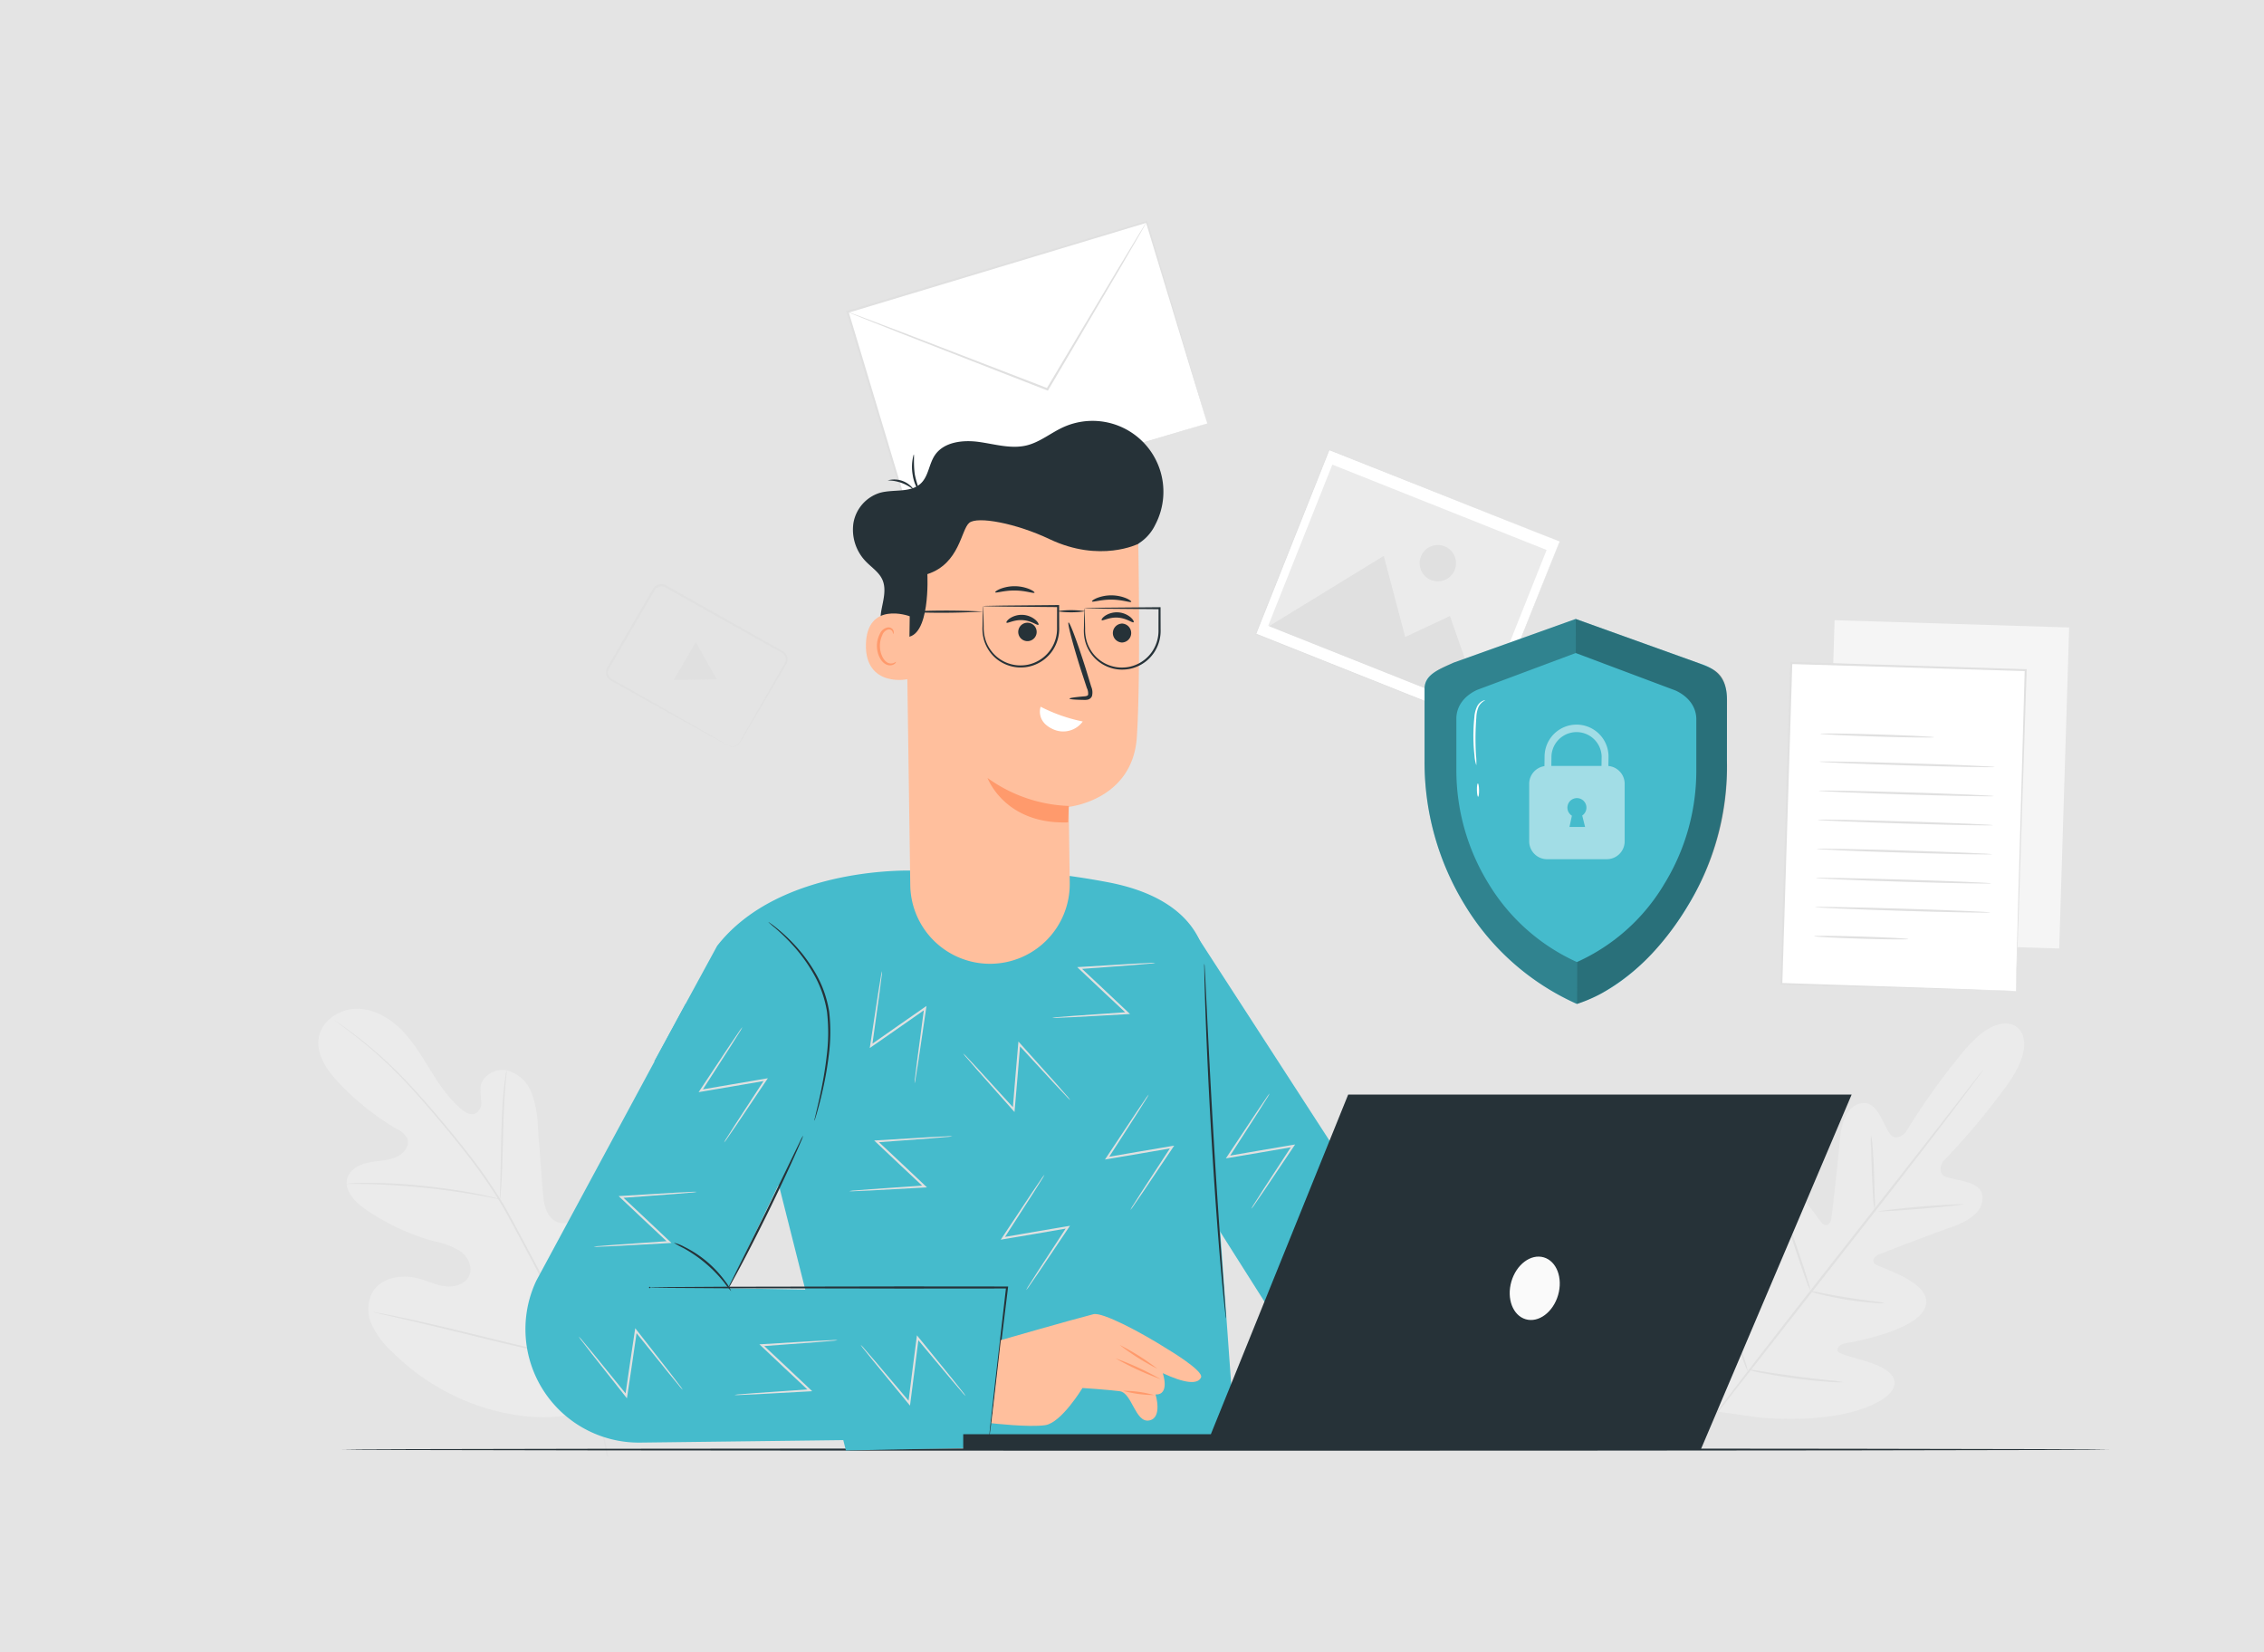 <svg xmlns="http://www.w3.org/2000/svg" width="505" height="368.472" viewBox="0 0 505 368.472">
  <rect x="0" y="0" width="505" height="368.472" fill="#808080" stroke="none"/>
  <g id="Grupo_961267" data-name="Grupo 961267" transform="translate(-915 -1101)">
    <rect id="BG" width="505" height="368.472" transform="translate(915 1101)" fill="#e8e8e8" opacity="0.949"/>
    <g id="Grupo_950350" data-name="Grupo 950350" transform="translate(474.067 -49.1)">
      <g id="Grupo_950252" data-name="Grupo 950252" transform="translate(511.933 1375.084)">
        <g id="Grupo_950241" data-name="Grupo 950241">
          <path id="Trazado_635986" data-name="Trazado 635986" d="M575.467,1477.979c12.768-10.447,14.421-28.02,12.613-43.543-.3-2.592-.237-5.356-1.676-7.532s-4.489-3.495-6.757-2.206c-1.881,1.069-2.55,3.385-3.492,5.332a15.387,15.387,0,0,1-5.7,6.331c-1.607,1-3.638,1.693-5.367.928-2.373-1.05-2.894-4.124-3.089-6.712l-1.091-14.458a23.864,23.864,0,0,0-1.418-7.612,8.079,8.079,0,0,0-5.548-5c-2.548-.483-5.513,1.189-5.832,3.762a23.69,23.69,0,0,0,.19,3.224,2.73,2.73,0,0,1-1.4,2.693c-1.02.388-2.127-.258-2.972-.95-2.916-2.387-5.026-5.6-7.014-8.8s-3.931-6.487-6.617-9.131-6.262-4.621-10.029-4.521-7.576,2.714-8.227,6.426,1.8,7.241,4.389,10a58.271,58.271,0,0,0,13.107,10.447,4.785,4.785,0,0,1,2.213,1.992c.71,1.676-.8,3.524-2.481,4.233-1.9.8-4.035.777-6.057,1.183s-4.163,1.477-4.779,3.444c-.855,2.732,1.609,5.315,3.96,6.948a50.4,50.4,0,0,0,15.512,7.221,17.061,17.061,0,0,1,5.723,2.188c1.663,1.209,2.79,3.454,2,5.352s-3.152,2.682-5.2,2.479-3.942-1.135-5.924-1.693c-3.709-1.044-8.336-.415-10.39,2.844a8.118,8.118,0,0,0-.291,7.305,18.87,18.87,0,0,0,4.492,6.06,50.489,50.489,0,0,0,22.72,13.142c8.583,2.169,16.381,2.3,24.433-1.374" transform="translate(-511.933 -1389.781)" fill="#ebebeb"/>
        </g>
        <g id="Grupo_950243" data-name="Grupo 950243" transform="translate(3.599 2.573)">
          <g id="Grupo_950242" data-name="Grupo 950242">
            <path id="Trazado_635987" data-name="Trazado 635987" d="M576.887,1489.725a112.655,112.655,0,0,0-6.028-20.94,230.827,230.827,0,0,0-11.356-24.161q-1.674-3.131-3.307-6.183c-1.089-2.027-2.169-4.035-3.349-5.936a115.739,115.739,0,0,0-7.411-10.538c-2.523-3.239-5.036-6.222-7.407-8.995s-4.642-5.308-6.806-7.535a93.14,93.14,0,0,0-10.994-9.751c-1.385-1.047-2.485-1.825-3.237-2.345l-.859-.585c-.195-.129-.3-.187-.3-.187s.09.079.277.221l.837.615c.736.54,1.822,1.337,3.19,2.4a97.263,97.263,0,0,1,10.886,9.823c2.147,2.234,4.4,4.779,6.76,7.554s4.859,5.767,7.369,9.006a116.421,116.421,0,0,1,7.37,10.516c1.172,1.894,2.242,3.888,3.332,5.921s2.188,4.094,3.3,6.18a235.447,235.447,0,0,1,11.365,24.11,114.377,114.377,0,0,1,6.093,20.858" transform="translate(-515.833 -1392.569)" fill="#e0e0e0"/>
          </g>
        </g>
        <g id="Grupo_950245" data-name="Grupo 950245" transform="translate(40.492 13.726)">
          <g id="Grupo_950244" data-name="Grupo 950244">
            <path id="Trazado_635988" data-name="Trazado 635988" d="M555.832,1433.408a6.275,6.275,0,0,0,.148-1.125c.074-.726.148-1.78.223-3.081.151-2.6.243-6.207.333-10.181s.245-7.568.452-10.162c.1-1.3.194-2.348.27-3.071a6.2,6.2,0,0,0,.071-1.132,6.35,6.35,0,0,0-.222,1.113c-.123.72-.258,1.768-.394,3.066-.28,2.6-.477,6.2-.568,10.178-.084,3.939-.161,7.5-.218,10.178-.04,1.247-.073,2.283-.1,3.084A6.284,6.284,0,0,0,555.832,1433.408Z" transform="translate(-555.811 -1404.655)" fill="#e0e0e0"/>
          </g>
        </g>
        <g id="Grupo_950247" data-name="Grupo 950247" transform="translate(6.336 38.836)">
          <g id="Grupo_950246" data-name="Grupo 950246">
            <path id="Trazado_635989" data-name="Trazado 635989" d="M518.8,1432.073a1.257,1.257,0,0,0,.352.028l1,0c.87,0,2.13-.007,3.686.04,3.111.066,7.406.312,12.13.793s8.981,1.119,12.045,1.667c1.534.263,2.769.51,3.624.677l.986.188a1.221,1.221,0,0,0,.351.04,1.2,1.2,0,0,0-.332-.117l-.971-.259c-.845-.213-2.075-.5-3.605-.8-3.058-.617-7.32-1.291-12.057-1.782s-9.046-.687-12.167-.681c-1.56-.01-2.822.036-3.693.085l-1,.07A1.175,1.175,0,0,0,518.8,1432.073Z" transform="translate(-518.799 -1431.864)" fill="#e0e0e0"/>
          </g>
        </g>
        <g id="Grupo_950249" data-name="Grupo 950249" transform="translate(58.198 34.357)">
          <g id="Grupo_950248" data-name="Grupo 950248">
            <path id="Trazado_635990" data-name="Trazado 635990" d="M575,1470.851a2.1,2.1,0,0,0,.188-.427c.123-.326.278-.741.471-1.252.4-1.089.951-2.678,1.6-4.65,1.3-3.942,2.94-9.443,4.667-15.536s3.319-11.6,4.555-15.561c.615-1.942,1.117-3.53,1.482-4.684.164-.521.3-.944.4-1.275a.235.235,0,1,0-.075-.026l-.47,1.251c-.405,1.089-.951,2.678-1.6,4.65-1.306,3.942-2.941,9.443-4.669,15.538s-3.319,11.6-4.554,15.559c-.615,1.942-1.117,3.531-1.483,4.684-.163.521-.3.944-.4,1.276A2.057,2.057,0,0,0,575,1470.851Z" transform="translate(-574.997 -1427.011)" fill="#e0e0e0"/>
          </g>
        </g>
        <g id="Grupo_950251" data-name="Grupo 950251" transform="translate(12.296 67.649)">
          <g id="Grupo_950250" data-name="Grupo 950250">
            <path id="Trazado_635991" data-name="Trazado 635991" d="M525.257,1463.092a2.358,2.358,0,0,0,.46.136l1.336.313,4.921,1.124c4.152.953,9.871,2.34,16.187,3.889s12.052,2.895,16.223,3.78c2.086.443,3.775.786,4.948,1l1.351.243a2.255,2.255,0,0,0,.477.058,2.142,2.142,0,0,0-.461-.136l-1.335-.314-4.92-1.123c-4.153-.953-9.873-2.342-16.191-3.89s-12.049-2.894-16.22-3.779c-2.086-.443-3.777-.786-4.949-1l-1.352-.243A2.135,2.135,0,0,0,525.257,1463.092Z" transform="translate(-525.257 -1463.087)" fill="#e0e0e0"/>
          </g>
        </g>
      </g>
      <g id="Grupo_950256" data-name="Grupo 950256" transform="translate(629.688 1199.336)">
        <g id="Grupo_950254" data-name="Grupo 950254" transform="translate(0)">
          <rect id="Rectángulo_44857" data-name="Rectángulo 44857" width="69.675" height="46.964" transform="translate(0.299 20.314) rotate(-16.745)" fill="#fff"/>
          <g id="Grupo_950253" data-name="Grupo 950253">
            <path id="Trazado_635992" data-name="Trazado 635992" d="M720.087,1244.548s-.1-.283-.269-.821-.418-1.345-.737-2.376c-.641-2.093-1.577-5.143-2.772-9.043l-9.937-32.676.24.129-66.7,20.119H639.9l.161-.3c4.815,16.032,9.394,31.274,13.511,44.978l-.274-.147,48.071-14.35,13.758-4.078,3.669-1.076.952-.273c.215-.06.333-.087.333-.087s-.1.038-.3.1l-.921.291-3.612,1.115-13.676,4.176-48.148,14.6-.21.064-.064-.21c-4.129-13.7-8.72-28.939-13.55-44.967l-.069-.23.23-.069.006,0,66.73-20.026.185-.056.055.185c4.085,13.728,7.44,25,9.777,32.849,1.149,3.894,2.049,6.941,2.665,9.03q.447,1.532.686,2.354C720.021,1244.283,720.087,1244.548,720.087,1244.548Z" transform="translate(-639.536 -1199.336)" fill="#e0e0e0"/>
          </g>
        </g>
        <g id="Grupo_950255" data-name="Grupo 950255" transform="translate(0.299 0.24)">
          <path id="Trazado_635993" data-name="Trazado 635993" d="M706.581,1199.6a.833.833,0,0,1-.092.2l-.313.572q-.454.8-1.241,2.181l-4.656,8c-4,6.775-9.5,16.113-15.636,26.518l-.1.174-.19-.074-2.042-.791-30.052-11.723-9.087-3.6-2.461-1-.636-.272a.88.88,0,0,1-.211-.108.862.862,0,0,1,.229.062l.652.228,2.494.918,9.142,3.462,30.1,11.591,2.042.792-.293.1,15.764-26.442,4.785-7.923q.835-1.354,1.317-2.135l.353-.548A.8.8,0,0,1,706.581,1199.6Z" transform="translate(-639.86 -1199.596)" fill="#e0e0e0"/>
        </g>
      </g>
      <g id="Grupo_950264" data-name="Grupo 950264" transform="translate(816.938 1378.359)">
        <path id="Trazado_635994" data-name="Trazado 635994" d="M916.331,1394.177s-4.323-4.284-12.766,6.416a157.767,157.767,0,0,0-12.11,17.109s-2.1,2.176-3.491.2-2.815-7.067-5.893-6.814c-3.194.262-4.861,3.436-5.272,8.506s-1.72,16.145-1.842,17.145c-.12.983-.959,2.3-2.121,1.106s-7.184-11.355-11.836-8.208-3.476,17.459-3.378,19.026-.319,2.145-1.1,2.373-2.483-3.38-4.315-6.2-4.45-5.771-6.981-3.73-5.21,12.071,1.17,30.5l3.516,8.346,9.006,1.281c19.439,1.566,28.479-3.537,29.821-6.5s-2.169-4.759-5.358-5.827-7.107-1.813-7.082-2.625.479-1.362,2.021-1.658,15.693-2.741,17.576-8.031-9.465-8.58-10.911-9.406-.38-1.967.541-2.329c.938-.369,11.334-4.407,16.139-6.074s7.462-4.075,6.916-7.232c-.526-3.045-5.815-3.151-8.072-4s-.677-3.43-.677-3.43a157.707,157.707,0,0,0,13.535-16.007c8.247-10.852,2.87-14.017,2.87-14.017" transform="translate(-842.445 -1393.33)" fill="#ebebeb"/>
        <g id="Grupo_950257" data-name="Grupo 950257" transform="translate(0.88 10.416)">
          <path id="Trazado_635995" data-name="Trazado 635995" d="M908.827,1404.618a1.181,1.181,0,0,1-.148.234l-.471.658-1.848,2.5c-1.61,2.17-3.968,5.288-6.9,9.129-5.859,7.682-14.056,18.215-23.159,29.807l-23.273,29.722-7.018,9.033-1.918,2.448c-.209.259-.377.466-.509.629a1.092,1.092,0,0,1-.187.2,1.208,1.208,0,0,1,.148-.234l.471-.659c.443-.6,1.061-1.437,1.848-2.5,1.609-2.17,3.967-5.288,6.9-9.128,5.859-7.682,14.056-18.216,23.163-29.812l23.268-29.717,7.019-9.034,1.919-2.448.509-.629A1.14,1.14,0,0,1,908.827,1404.618Z" transform="translate(-843.398 -1404.618)" fill="#e0e0e0"/>
        </g>
        <g id="Grupo_950258" data-name="Grupo 950258" transform="translate(41.288 24.969)">
          <path id="Trazado_635996" data-name="Trazado 635996" d="M887.23,1420.387a11.468,11.468,0,0,1,.341,2.417c.137,1.5.26,3.577.343,5.87.06,2.207.114,4.2.16,5.871a15.152,15.152,0,0,1,0,2.436,10.369,10.369,0,0,1-.337-2.419c-.123-1.5-.219-3.579-.3-5.871-.076-2.2-.144-4.2-.2-5.866A13.179,13.179,0,0,1,887.23,1420.387Z" transform="translate(-887.186 -1420.387)" fill="#e0e0e0"/>
        </g>
        <g id="Grupo_950259" data-name="Grupo 950259" transform="translate(42.958 40.255)">
          <path id="Trazado_635997" data-name="Trazado 635997" d="M888.995,1438.581a191.1,191.1,0,0,1,19.1-1.594c.01.132-4.255.6-9.529,1.036S889.006,1438.713,888.995,1438.581Z" transform="translate(-888.995 -1436.952)" fill="#e0e0e0"/>
        </g>
        <g id="Grupo_950260" data-name="Grupo 950260" transform="translate(27.645 59.668)">
          <path id="Trazado_635998" data-name="Trazado 635998" d="M872.4,1458a14,14,0,0,1,2.458.393c1.506.285,3.585.683,5.893,1.05s4.406.649,5.926.846a14.219,14.219,0,0,1,2.457.4,11.661,11.661,0,0,1-2.492-.057c-1.534-.112-3.65-.335-5.969-.71s-4.4-.822-5.889-1.192A11.735,11.735,0,0,1,872.4,1458Z" transform="translate(-872.402 -1457.988)" fill="#e0e0e0"/>
        </g>
        <g id="Grupo_950261" data-name="Grupo 950261" transform="translate(22.796 44.706)">
          <path id="Trazado_635999" data-name="Trazado 635999" d="M867.158,1441.775a10.978,10.978,0,0,1,.9,2.121c.494,1.33,1.146,3.178,1.837,5.229s1.292,3.917,1.7,5.275a10.9,10.9,0,0,1,.572,2.229,10.989,10.989,0,0,1-.894-2.121c-.495-1.33-1.146-3.178-1.838-5.23s-1.292-3.917-1.7-5.274A10.956,10.956,0,0,1,867.158,1441.775Z" transform="translate(-867.148 -1441.775)" fill="#e0e0e0"/>
        </g>
        <g id="Grupo_950262" data-name="Grupo 950262" transform="translate(7.284 58.702)">
          <path id="Trazado_636000" data-name="Trazado 636000" d="M850.346,1456.942a17.8,17.8,0,0,1,1.128,2.723c.638,1.7,1.489,4.066,2.4,6.686s1.712,5,2.267,6.733a17.875,17.875,0,0,1,.807,2.835,17.846,17.846,0,0,1-1.127-2.723c-.639-1.7-1.49-4.066-2.4-6.687s-1.711-5-2.267-6.732A17.892,17.892,0,0,1,850.346,1456.942Z" transform="translate(-850.338 -1456.942)" fill="#e0e0e0"/>
        </g>
        <g id="Grupo_950263" data-name="Grupo 950263" transform="translate(13.863 77.167)">
          <path id="Trazado_636001" data-name="Trazado 636001" d="M857.468,1476.965a22.6,22.6,0,0,1,3.128.413c1.923.3,4.578.713,7.52,1.1s5.613.688,7.547.9a22.615,22.615,0,0,1,3.127.417,18.7,18.7,0,0,1-3.157-.078c-1.945-.124-4.63-.367-7.581-.76s-5.6-.857-7.516-1.242A18.749,18.749,0,0,1,857.468,1476.965Z" transform="translate(-857.468 -1476.95)" fill="#e0e0e0"/>
        </g>
      </g>
      <g id="Grupo_950276" data-name="Grupo 950276" transform="translate(838.094 1288.458)">
        <rect id="Rectángulo_44858" data-name="Rectángulo 44858" width="71.599" height="52.323" transform="matrix(0.031, -1, 1, 0.031, 9.836, 71.566)" fill="#f5f5f5"/>
        <g id="Grupo_950275" data-name="Grupo 950275" transform="translate(0 9.259)">
          <g id="Grupo_950266" data-name="Grupo 950266">
            <rect id="Rectángulo_44859" data-name="Rectángulo 44859" width="71.599" height="52.323" transform="matrix(0.031, -1, 1, 0.031, 0.202, 71.814)" fill="#fff"/>
            <g id="Grupo_950265" data-name="Grupo 950265">
              <path id="Trazado_636002" data-name="Trazado 636002" d="M917.87,1379.355s0-.124,0-.352.011-.577.018-1.012c.021-.9.053-2.212.093-3.91.091-3.423.223-8.4.39-14.7.359-12.595.867-30.458,1.467-51.6l.211.224-52.293-1.574h-.006l.247-.234c-.833,26.732-1.6,51.48-2.229,71.565l-.19-.2,37.979,1.261,10.565.373,2.782.107c.631.027.966.052.966.052s-.307,0-.926-.007l-2.747-.062-10.524-.271-38.107-1.061-.2,0,.006-.2c.6-20.086,1.341-44.835,2.14-71.567l.007-.241.241.007h.006l52.291,1.62.219.006-.007.218c-.691,21.2-1.275,39.106-1.688,51.734-.216,6.277-.388,11.237-.5,14.648-.063,1.679-.112,2.972-.145,3.865-.018.425-.032.751-.042.987C917.882,1379.249,917.87,1379.355,917.87,1379.355Z" transform="translate(-865.37 -1305.944)" fill="#e0e0e0"/>
            </g>
          </g>
          <g id="Grupo_950267" data-name="Grupo 950267" transform="translate(8.845 15.968)">
            <path id="Trazado_636003" data-name="Trazado 636003" d="M900.371,1324.091c0,.133-5.7.067-12.715-.148s-12.7-.5-12.7-.628,5.7-.066,12.716.148S900.374,1323.958,900.371,1324.091Z" transform="translate(-874.955 -1323.247)" fill="#e0e0e0"/>
          </g>
          <g id="Grupo_950268" data-name="Grupo 950268" transform="translate(8.656 22.208)">
            <path id="Trazado_636004" data-name="Trazado 636004" d="M913.91,1331.251c0,.133-8.775-.027-19.587-.357s-19.578-.705-19.573-.838,8.772.028,19.588.357S913.914,1331.119,913.91,1331.251Z" transform="translate(-874.75 -1330.01)" fill="#e0e0e0"/>
          </g>
          <g id="Grupo_950269" data-name="Grupo 950269" transform="translate(8.458 28.696)">
            <path id="Trazado_636005" data-name="Trazado 636005" d="M913.7,1338.282c0,.132-8.774-.028-19.586-.358s-19.578-.705-19.574-.838,8.772.028,19.588.358S913.7,1338.149,913.7,1338.282Z" transform="translate(-874.535 -1337.039)" fill="#e0e0e0"/>
          </g>
          <g id="Grupo_950270" data-name="Grupo 950270" transform="translate(8.259 35.183)">
            <path id="Trazado_636006" data-name="Trazado 636006" d="M913.48,1345.312c0,.133-8.774-.028-19.586-.358s-19.578-.7-19.574-.838,8.772.028,19.589.358S913.485,1345.179,913.48,1345.312Z" transform="translate(-874.32 -1344.069)" fill="#e0e0e0"/>
          </g>
          <g id="Grupo_950271" data-name="Grupo 950271" transform="translate(8.062 41.671)">
            <path id="Trazado_636007" data-name="Trazado 636007" d="M913.266,1352.342c0,.133-8.774-.028-19.587-.358s-19.578-.705-19.573-.838,8.772.028,19.588.358S913.27,1352.209,913.266,1352.342Z" transform="translate(-874.106 -1351.1)" fill="#e0e0e0"/>
          </g>
          <g id="Grupo_950272" data-name="Grupo 950272" transform="translate(7.863 48.159)">
            <path id="Trazado_636008" data-name="Trazado 636008" d="M913.051,1359.372c0,.133-8.774-.028-19.586-.358s-19.578-.705-19.574-.838,8.772.028,19.588.358S913.055,1359.239,913.051,1359.372Z" transform="translate(-873.891 -1358.13)" fill="#e0e0e0"/>
          </g>
          <g id="Grupo_950273" data-name="Grupo 950273" transform="translate(7.665 54.646)">
            <path id="Trazado_636009" data-name="Trazado 636009" d="M912.836,1366.4c0,.133-8.774-.028-19.586-.357s-19.578-.706-19.574-.839,8.772.028,19.589.358S912.841,1366.269,912.836,1366.4Z" transform="translate(-873.676 -1365.16)" fill="#e0e0e0"/>
          </g>
          <g id="Grupo_950274" data-name="Grupo 950274" transform="translate(7.467 61.101)">
            <path id="Trazado_636010" data-name="Trazado 636010" d="M894.511,1372.877c0,.133-4.719.1-10.531-.081s-10.522-.429-10.517-.561,4.718-.1,10.532.081S894.514,1372.744,894.511,1372.877Z" transform="translate(-873.462 -1372.154)" fill="#e0e0e0"/>
          </g>
        </g>
      </g>
      <g id="Grupo_950282" data-name="Grupo 950282" transform="translate(720.924 1250.289)">
        <g id="Grupo_950279" data-name="Grupo 950279">
          <g id="Grupo_950278" data-name="Grupo 950278">
            <rect id="Rectángulo_44860" data-name="Rectángulo 44860" width="44.237" height="55.333" transform="translate(0.122 41.208) rotate(-68.29)" fill="#fff"/>
            <g id="Grupo_950277" data-name="Grupo 950277">
              <path id="Trazado_636011" data-name="Trazado 636011" d="M806.294,1275.127s-.086-.031-.248-.094l-.72-.281-2.792-1.1-10.526-4.167-37.154-14.748.109-.047c-4.867,12.233-10.448,26.258-16.352,41.1l0,0-.053-.121,51.4,20.483-.1.043c4.946-12.38,9.047-22.641,11.912-29.81l3.333-8.318c.385-.958.68-1.692.881-2.19s.309-.753.309-.753-.094.251-.287.744-.484,1.228-.86,2.182c-.759,1.919-1.872,4.731-3.289,8.316L790,1316.255l-.029.072-.072-.029-51.414-20.453-.087-.034.035-.087,0,0c5.911-14.838,11.5-28.861,16.371-41.092l.03-.078.077.031,37.173,14.845,10.493,4.2,2.768,1.113.708.287C806.217,1275.092,806.294,1275.127,806.294,1275.127Z" transform="translate(-738.401 -1254.55)" fill="#e0e0e0"/>
            </g>
          </g>
        </g>
        <rect id="Rectángulo_44861" data-name="Rectángulo 44861" width="38.667" height="51.445" transform="matrix(0.37, -0.929, 0.929, 0.37, 2.892, 39.361)" fill="#ebebeb"/>
        <path id="Trazado_636012" data-name="Trazado 636012" d="M741.742,1296.012l25.585-15.684,4.779,18.088,9.987-4.676,7.445,21.3Z" transform="translate(-738.659 -1256.539)" fill="#e0e0e0"/>
        <g id="Grupo_950281" data-name="Grupo 950281" transform="translate(36.673 21.368)">
          <g id="Grupo_950280" data-name="Grupo 950280">
            <path id="Trazado_636013" data-name="Trazado 636013" d="M785.956,1283.256a4.051,4.051,0,1,1-2.266-5.262A4.051,4.051,0,0,1,785.956,1283.256Z" transform="translate(-778.141 -1277.705)" fill="#e0e0e0"/>
          </g>
        </g>
      </g>
      <g id="Grupo_950284" data-name="Grupo 950284" transform="translate(576.108 1280.385)">
        <g id="Grupo_950283" data-name="Grupo 950283" transform="translate(0)">
          <path id="Trazado_636014" data-name="Trazado 636014" d="M608.716,1323.149a2.289,2.289,0,0,0,1.1.181,1.968,1.968,0,0,0,1.177-.588,11.344,11.344,0,0,0,.975-1.59l5.985-10.445,1.991-3.456,1.06-1.838a6.136,6.136,0,0,0,.487-.927,1.766,1.766,0,0,0,.028-.984,1.657,1.657,0,0,0-.531-.838,8.853,8.853,0,0,0-.953-.567l-2.052-1.148-4.285-2.4-19.065-10.7a1.728,1.728,0,0,0-2.241.56l-1.432,2.446q-1.424,2.449-2.806,4.821l-5.313,9.109-.631,1.082a1.819,1.819,0,0,0-.3,1.054,1.657,1.657,0,0,0,.375.991,2.928,2.928,0,0,0,.914.641l4.031,2.281,7.231,4.1,10.455,5.967,2.83,1.644.731.438a1.266,1.266,0,0,1,.24.163,1.354,1.354,0,0,1-.265-.121l-.753-.4-2.875-1.565-10.529-5.834-7.261-4.049-4.043-2.26a3.293,3.293,0,0,1-1.035-.736,2.088,2.088,0,0,1-.478-1.247,2.26,2.26,0,0,1,.351-1.292l.628-1.083c1.685-2.909,3.454-5.961,5.288-9.124l2.8-4.824q.718-1.231,1.449-2.479a2.208,2.208,0,0,1,2.873-.707l19.046,10.733,4.274,2.416,2.048,1.157a8.76,8.76,0,0,1,1.012.616,2.045,2.045,0,0,1,.654,1.045,2.152,2.152,0,0,1-.041,1.206,6.114,6.114,0,0,1-.527,1l-1.072,1.83-2.018,3.441-6.117,10.368a10.741,10.741,0,0,1-1.035,1.6,2.056,2.056,0,0,1-1.269.584,1.872,1.872,0,0,1-.85-.135A1.022,1.022,0,0,1,608.716,1323.149Z" transform="translate(-581.474 -1287.162)" fill="#e0e0e0"/>
        </g>
        <path id="Trazado_636015" data-name="Trazado 636015" d="M605.1,1305.312l2.326,4.13-4.8.088-4.8.088,2.472-4.218,2.472-4.218Z" transform="translate(-582.737 -1288.244)" fill="#e0e0e0"/>
      </g>
      <g id="Grupo_950286" data-name="Grupo 950286" transform="translate(517.172 1473.144)">
        <g id="Grupo_950285" data-name="Grupo 950285" transform="translate(0)">
          <path id="Trazado_636016" data-name="Trazado 636016" d="M911.871,1496.3c0,.14-88.266.255-197.121.255-108.893,0-197.14-.114-197.14-.255s88.246-.256,197.14-.256C823.605,1496.042,911.871,1496.156,911.871,1496.3Z" transform="translate(-517.61 -1496.042)" fill="#263238"/>
        </g>
      </g>
      <g id="Grupo_950340" data-name="Grupo 950340" transform="translate(558.102 1244.042)">
        <g id="Grupo_950304" data-name="Grupo 950304" transform="translate(0 99.823)">
          <path id="Trazado_636017" data-name="Trazado 636017" d="M621.024,1426.856l-27.866-27.986,14.01-25.732c14.01-17.933,43.665-16.778,43.665-16.778A169.973,169.973,0,0,1,694.57,1359c23.555,4.584,21.659,20.173,21.659,20.173l3.155,57.743,3.383,47.017-86.881,1.752-14.862-58.829" transform="translate(-564.37 -1355.952)" fill="#45bbcc"/>
          <path id="Trazado_636018" data-name="Trazado 636018" d="M665.418,1485.5l-77.817.953a25.3,25.3,0,0,1-23.175-36.116l33.273-61.707,30.308,20.488-20.674,42.907,63,1.124Z" transform="translate(-561.963 -1358.474)" fill="#45bbcc"/>
          <path id="Trazado_636019" data-name="Trazado 636019" d="M723.506,1370.959l62.449,96.415-36.432,2.383s-21.757-34.287-21.265-33.577C729.147,1437.464,723.506,1370.959,723.506,1370.959Z" transform="translate(-574.43 -1357.11)" fill="#45bbcc"/>
          <path id="Trazado_636020" data-name="Trazado 636020" d="M620.677,1437.276" transform="translate(-566.494 -1362.228)" fill="#ff4f5b"/>
          <g id="Grupo_950287" data-name="Grupo 950287" transform="translate(54.202 11.875)">
            <path id="Trazado_636021" data-name="Trazado 636021" d="M630.977,1413.13a2.022,2.022,0,0,1,.087-.5c.089-.372.2-.834.331-1.4.289-1.213.708-2.966,1.148-5.148s.9-4.793,1.223-7.714a40.736,40.736,0,0,0,.033-9.509,25.061,25.061,0,0,0-3.224-8.876,35.723,35.723,0,0,0-4.635-6.239,43.927,43.927,0,0,0-3.781-3.657,19.119,19.119,0,0,1-1.459-1.273,1.952,1.952,0,0,1,.425.269c.265.195.671.462,1.154.86a36.632,36.632,0,0,1,3.91,3.568,34.384,34.384,0,0,1,4.769,6.249,24.957,24.957,0,0,1,3.318,9.032,39.808,39.808,0,0,1-.068,9.625,78.256,78.256,0,0,1-1.33,7.736c-.484,2.181-.955,3.926-1.3,5.125-.172.6-.315,1.063-.418,1.375A1.982,1.982,0,0,1,630.977,1413.13Z" transform="translate(-620.698 -1368.82)" fill="#263238"/>
          </g>
          <g id="Grupo_950288" data-name="Grupo 950288" transform="translate(45.262 59.51)">
            <path id="Trazado_636022" data-name="Trazado 636022" d="M627.726,1420.439a8.794,8.794,0,0,1-.535,1.4c-.373.885-.932,2.157-1.637,3.723-1.41,3.132-3.417,7.432-5.725,12.135s-4.482,8.925-6.1,11.955c-.807,1.516-1.472,2.736-1.944,3.573a8.7,8.7,0,0,1-.775,1.276,8.939,8.939,0,0,1,.61-1.363l1.807-3.642,5.968-12.01c2.266-4.676,4.316-8.905,5.848-12.067.722-1.487,1.32-2.719,1.775-3.658A9.059,9.059,0,0,1,627.726,1420.439Z" transform="translate(-611.01 -1420.439)" fill="#263238"/>
          </g>
          <g id="Grupo_950289" data-name="Grupo 950289" transform="translate(27.604 93.145)">
            <path id="Trazado_636023" data-name="Trazado 636023" d="M667.727,1490.769a.547.547,0,0,1,0-.162c.01-.128.023-.282.039-.474.044-.448.106-1.059.185-1.839.18-1.639.438-3.979.761-6.923.689-5.964,1.66-14.368,2.8-24.269l.218.245-22.987.02-40.217-.07-12.187-.077-3.314-.045-.861-.023a.148.148,0,1,1,0-.05l.861-.023,3.314-.045,12.187-.077,40.217-.07,22.987.02h.248l-.03.245c-1.214,9.893-2.245,18.29-2.976,24.249-.376,2.938-.676,5.273-.886,6.908-.107.777-.191,1.386-.253,1.832l-.074.47A.526.526,0,0,1,667.727,1490.769Z" transform="translate(-591.875 -1456.886)" fill="#263238"/>
          </g>
          <g id="Grupo_950290" data-name="Grupo 950290" transform="translate(33.128 83.404)">
            <path id="Trazado_636024" data-name="Trazado 636024" d="M610.651,1457.137a22.253,22.253,0,0,1-1.552-1.945,30.364,30.364,0,0,0-9.059-7.65,22.192,22.192,0,0,1-2.178-1.205,9.071,9.071,0,0,1,2.335.9,24.948,24.948,0,0,1,9.173,7.747A9.056,9.056,0,0,1,610.651,1457.137Z" transform="translate(-597.861 -1446.331)" fill="#263238"/>
          </g>
          <g id="Grupo_950291" data-name="Grupo 950291" transform="translate(151.445 21.174)">
            <path id="Trazado_636025" data-name="Trazado 636025" d="M730.933,1458.039a4.986,4.986,0,0,1-.124-.8q-.1-.851-.26-2.3c-.213-2-.5-4.885-.807-8.46-.63-7.149-1.359-17.037-2.008-27.967s-1.1-20.838-1.358-28.01c-.134-3.585-.219-6.488-.263-8.494q-.024-1.455-.039-2.311a5.181,5.181,0,0,1,.019-.807,4.945,4.945,0,0,1,.078.8q.048.856.129,2.307c.1,2.05.241,4.937.415,8.486.346,7.167.852,17.066,1.5,28s1.323,20.814,1.867,27.967c.274,3.543.5,6.425.655,8.472q.108,1.451.171,2.3A5.107,5.107,0,0,1,730.933,1458.039Z" transform="translate(-726.073 -1378.896)" fill="#263238"/>
          </g>
          <g id="Grupo_950292" data-name="Grupo 950292" transform="translate(76.838 22.838)">
            <path id="Trazado_636026" data-name="Trazado 636026" d="M655.229,1405.716a7.716,7.716,0,0,1,.1-1.26c.106-.88.247-2.052.422-3.491l1.6-12.051.358.22-5.971,4.18-6.074,4.225-.438.3.08-.525c.734-4.791,1.366-8.926,1.827-11.943.235-1.421.426-2.577.569-3.445a7.68,7.68,0,0,1,.257-1.229,7.735,7.735,0,0,1-.105,1.251c-.111.873-.258,2.035-.437,3.463-.419,3.025-.993,7.169-1.657,11.969l-.357-.221,6.061-4.244,5.984-4.162.435-.3-.077.522c-.711,4.822-1.324,8.986-1.773,12.027-.228,1.432-.413,2.6-.554,3.473A7.788,7.788,0,0,1,655.229,1405.716Z" transform="translate(-645.227 -1380.7)" fill="#e0e0e0"/>
          </g>
          <g id="Grupo_950293" data-name="Grupo 950293" transform="translate(97.683 38.524)">
            <path id="Trazado_636027" data-name="Trazado 636027" d="M691.7,1410.771a7.659,7.659,0,0,1-.906-.882l-2.415-2.555-8.244-8.935.4-.135c-.187,2.262-.39,4.716-.6,7.264-.222,2.588-.437,5.078-.634,7.372l-.045.531-.352-.4-8.018-9.04c-.942-1.088-1.709-1.973-2.285-2.639a7.716,7.716,0,0,1-.782-.983,7.77,7.77,0,0,1,.9.88l2.384,2.551,8.146,8.926-.4.133c.19-2.294.4-4.786.611-7.373.219-2.547.43-5,.624-7.262l.045-.528.353.393,8.117,9.05,2.316,2.646A8.029,8.029,0,0,1,691.7,1410.771Z" transform="translate(-667.815 -1397.697)" fill="#e0e0e0"/>
          </g>
          <g id="Grupo_950294" data-name="Grupo 950294" transform="translate(129.298 50.361)">
            <path id="Trazado_636028" data-name="Trazado 636028" d="M711.826,1410.525a7.7,7.7,0,0,1-.627,1.1c-.471.751-1.1,1.75-1.869,2.978-1.664,2.585-3.943,6.124-6.583,10.221l-.23-.351,7.182-1.239L717,1422l.525-.089-.3.441-6.74,10.027-1.982,2.875a7.689,7.689,0,0,1-.756,1,7.735,7.735,0,0,1,.628-1.087c.472-.743,1.1-1.732,1.872-2.948l6.6-10.122.229.352-7.291,1.258-7.186,1.217-.522.089.292-.44,6.727-10.127,1.979-2.905A7.91,7.91,0,0,1,711.826,1410.525Z" transform="translate(-702.074 -1410.525)" fill="#e0e0e0"/>
          </g>
          <g id="Grupo_950295" data-name="Grupo 950295" transform="translate(106.053 68.242)">
            <path id="Trazado_636029" data-name="Trazado 636029" d="M686.638,1429.9a7.679,7.679,0,0,1-.627,1.1l-1.869,2.978-6.582,10.221-.23-.352,7.182-1.238,7.295-1.236.526-.089-.3.44-6.74,10.028c-.818,1.185-1.483,2.149-1.982,2.875a7.7,7.7,0,0,1-.756,1,7.735,7.735,0,0,1,.628-1.087c.472-.743,1.1-1.732,1.871-2.948l6.6-10.122.23.352-7.291,1.258-7.187,1.217-.522.089.293-.44c2.7-4.06,5.026-7.566,6.726-10.127l1.98-2.905A7.851,7.851,0,0,1,686.638,1429.9Z" transform="translate(-676.885 -1429.901)" fill="#e0e0e0"/>
          </g>
          <g id="Grupo_950296" data-name="Grupo 950296" transform="translate(156.275 50.108)">
            <path id="Trazado_636030" data-name="Trazado 636030" d="M741.06,1410.25a7.911,7.911,0,0,1-.627,1.1l-1.869,2.978c-1.665,2.584-3.944,6.124-6.583,10.221l-.231-.352,7.183-1.239,7.295-1.236.525-.089-.3.44c-2.7,4.023-5.037,7.494-6.74,10.028l-1.982,2.875a7.765,7.765,0,0,1-.755,1,7.665,7.665,0,0,1,.628-1.087c.472-.743,1.1-1.732,1.871-2.947l6.6-10.123.229.352-7.291,1.258-7.186,1.217-.522.089.292-.44,6.726-10.127,1.979-2.905A7.809,7.809,0,0,1,741.06,1410.25Z" transform="translate(-731.307 -1410.25)" fill="#e0e0e0"/>
          </g>
          <g id="Grupo_950297" data-name="Grupo 950297" transform="translate(38.662 35.336)">
            <path id="Trazado_636031" data-name="Trazado 636031" d="M613.611,1394.243a7.672,7.672,0,0,1-.627,1.1l-1.869,2.978-6.583,10.221-.23-.352,7.182-1.238,7.295-1.236.526-.089-.3.44-6.74,10.028-1.982,2.874a7.662,7.662,0,0,1-.756,1,7.729,7.729,0,0,1,.628-1.087c.472-.744,1.1-1.732,1.872-2.948l6.6-10.122.23.352-7.291,1.258-7.187,1.217-.522.089.293-.44c2.7-4.059,5.026-7.566,6.726-10.127l1.98-2.905A7.771,7.771,0,0,1,613.611,1394.243Z" transform="translate(-603.858 -1394.243)" fill="#e0e0e0"/>
          </g>
          <g id="Grupo_950298" data-name="Grupo 950298" transform="translate(11.931 102.463)">
            <path id="Trazado_636032" data-name="Trazado 636032" d="M574.893,1468.859a7.733,7.733,0,0,1,.849.938l2.251,2.7,7.67,9.433-.405.109c.328-2.246.684-4.682,1.054-7.212.384-2.568.753-5.041,1.093-7.318l.079-.527.327.419,7.437,9.523,2.116,2.777a7.746,7.746,0,0,1,.718,1.03,7.6,7.6,0,0,1-.838-.935l-2.22-2.695-7.572-9.416.406-.109-1.07,7.321-1.076,7.209-.078.524-.328-.414-7.535-9.54c-.886-1.148-1.606-2.083-2.146-2.784A7.75,7.75,0,0,1,574.893,1468.859Z" transform="translate(-574.892 -1466.983)" fill="#e0e0e0"/>
          </g>
          <g id="Grupo_950299" data-name="Grupo 950299" transform="translate(72.264 59.644)">
            <path id="Trazado_636033" data-name="Trazado 636033" d="M663.263,1420.6a7.838,7.838,0,0,1-1.254.161l-3.5.3-12.123.9.141-.395,5.316,4.986,5.381,5.078.388.366-.531.029-12.064.662-3.488.149a7.615,7.615,0,0,1-1.256,0,7.709,7.709,0,0,1,1.246-.153l3.481-.282,12.054-.833-.143.4-5.4-5.062-5.3-5-.386-.364.527-.031,12.135-.733,3.512-.171A7.889,7.889,0,0,1,663.263,1420.6Z" transform="translate(-640.27 -1420.583)" fill="#e0e0e0"/>
          </g>
          <g id="Grupo_950300" data-name="Grupo 950300" transform="translate(74.807 104.051)">
            <path id="Trazado_636034" data-name="Trazado 636034" d="M643.027,1470.827a7.855,7.855,0,0,1,.868.92l2.3,2.658,7.852,9.28-.4.118c.284-2.253.593-4.7.914-7.231.333-2.576.653-5.055.949-7.338l.068-.529.335.413,7.622,9.376,2.17,2.734a7.554,7.554,0,0,1,.738,1.016,7.847,7.847,0,0,1-.856-.918l-2.272-2.651-7.755-9.266.4-.116c-.288,2.284-.6,4.765-.927,7.341-.328,2.535-.644,4.977-.935,7.229l-.068.525-.335-.408-7.721-9.391-2.2-2.742A7.768,7.768,0,0,1,643.027,1470.827Z" transform="translate(-643.026 -1468.704)" fill="#e0e0e0"/>
          </g>
          <g id="Grupo_950301" data-name="Grupo 950301" transform="translate(15.269 72.044)">
            <path id="Trazado_636035" data-name="Trazado 636035" d="M601.5,1434.039a7.838,7.838,0,0,1-1.255.161l-3.5.3-12.124.9.142-.4,5.315,4.987,5.381,5.078.388.365-.531.03-12.065.662-3.488.15a7.713,7.713,0,0,1-1.255,0,7.77,7.77,0,0,1,1.246-.154l3.48-.281,12.054-.833-.142.4-5.4-5.062-5.3-5-.386-.364.527-.032,12.135-.732,3.511-.171A7.748,7.748,0,0,1,601.5,1434.039Z" transform="translate(-578.509 -1434.021)" fill="#e0e0e0"/>
          </g>
          <g id="Grupo_950302" data-name="Grupo 950302" transform="translate(46.667 105.108)">
            <path id="Trazado_636036" data-name="Trazado 636036" d="M635.525,1469.868a7.871,7.871,0,0,1-1.254.161l-3.5.3-12.123.9.141-.4c1.656,1.553,3.451,3.238,5.316,4.986l5.381,5.079.388.365-.531.03-12.064.661-3.488.15a7.728,7.728,0,0,1-1.256,0,7.756,7.756,0,0,1,1.246-.154l3.48-.281,12.055-.833-.143.4-5.4-5.062-5.3-5-.386-.364.527-.032,12.135-.733,3.512-.17A7.71,7.71,0,0,1,635.525,1469.868Z" transform="translate(-612.532 -1469.85)" fill="#e0e0e0"/>
          </g>
          <g id="Grupo_950303" data-name="Grupo 950303" transform="translate(117.549 20.986)">
            <path id="Trazado_636037" data-name="Trazado 636037" d="M712.335,1378.71a7.692,7.692,0,0,1-1.254.161l-3.5.3-12.123.9.141-.4,5.316,4.986,5.381,5.078.388.366-.53.029-12.065.662-3.488.149a7.822,7.822,0,0,1-1.256,0,7.666,7.666,0,0,1,1.247-.154l3.48-.282,12.054-.833-.143.394-5.4-5.062-5.3-5-.385-.364.527-.031,12.134-.733,3.512-.17A7.826,7.826,0,0,1,712.335,1378.71Z" transform="translate(-689.342 -1378.692)" fill="#e0e0e0"/>
          </g>
        </g>
        <g id="Grupo_950308" data-name="Grupo 950308" transform="translate(103.968 199.126)">
          <path id="Trazado_636038" data-name="Trazado 636038" d="M676.722,1469.382s15.527-4.473,20.665-5.783c2-.511,10.579,4.013,16.5,7.775,0,0,8.159,4.837,7.5,6.327-.726,1.64-3.735,1.3-8.531-.951,0,0,1.673,4.86-1.612,4.755,0,0,1.63,5.253-1.45,5.8s-3.8-6.159-6.521-6.521-8.332-.724-8.332-.724-4.676,7.743-8.3,8.287-12.018-.436-12.018-.436Z" transform="translate(-674.625 -1463.559)" fill="#ffbf9d"/>
          <g id="Grupo_950305" data-name="Grupo 950305" transform="translate(28.595 6.886)">
            <path id="Trazado_636039" data-name="Trazado 636039" d="M705.614,1471.028a51.65,51.65,0,0,1,8.417,5.309,51.693,51.693,0,0,1-8.417-5.309Z" transform="translate(-705.612 -1471.021)" fill="#ff9a6c"/>
          </g>
          <g id="Grupo_950306" data-name="Grupo 950306" transform="translate(27.677 9.869)">
            <path id="Trazado_636040" data-name="Trazado 636040" d="M704.618,1474.264a64.437,64.437,0,0,1,10.1,4.659,64.414,64.414,0,0,1-10.1-4.659Z" transform="translate(-704.617 -1474.254)" fill="#ff9a6c"/>
          </g>
          <g id="Grupo_950307" data-name="Grupo 950307" transform="translate(29.34 17.063)">
            <path id="Trazado_636041" data-name="Trazado 636041" d="M706.419,1482.105a25.613,25.613,0,0,1,6.944.951,25.716,25.716,0,0,1-6.944-.951Z" transform="translate(-706.419 -1482.049)" fill="#ff9a6c"/>
          </g>
        </g>
        <g id="Grupo_950339" data-name="Grupo 950339" transform="translate(73.072)">
          <g id="Grupo_950333" data-name="Grupo 950333">
            <path id="Trazado_636042" data-name="Trazado 636042" d="M653.941,1292.57a3.191,3.191,0,0,1-4.5,3.773c-2.1-1.067-2.371-3.969-1.956-6.292s1.2-4.8.229-6.949c-.745-1.644-2.359-2.685-3.617-3.978a10.183,10.183,0,0,1-2.828-8.636,8.56,8.56,0,0,1,5.885-6.731c3.091-.864,6.9.086,9.2-2.152,1.668-1.621,1.77-4.279,3.06-6.214,2-3,6.239-3.482,9.817-2.993s7.221,1.637,10.726.765c2.927-.728,5.329-2.772,8.072-4.027a15.808,15.808,0,0,1,20.583,21.7,10.1,10.1,0,0,1-4.9,4.852" transform="translate(-641.146 -1247.78)" fill="#263238"/>
            <g id="Grupo_950324" data-name="Grupo 950324" transform="translate(11.733 18.647)">
              <g id="Grupo_950323" data-name="Grupo 950323">
                <g id="Grupo_950322" data-name="Grupo 950322">
                  <g id="Grupo_950309" data-name="Grupo 950309">
                    <path id="Trazado_636043" data-name="Trazado 636043" d="M672.729,1370.354h0a17.791,17.791,0,0,0,17.77-18.036l-.234-16.966s14.252-1.428,15.2-15.547.262-46.7.262-46.7h0a49.178,49.178,0,0,0-49.68,3.514l-2.182,1.5,1.062,74.7A17.79,17.79,0,0,0,672.729,1370.354Z" transform="translate(-653.86 -1267.987)" fill="#ffbf9d"/>
                  </g>
                  <g id="Grupo_950313" data-name="Grupo 950313" transform="translate(43.745 23.976)">
                    <g id="Grupo_950310" data-name="Grupo 950310" transform="translate(2.502 2.501)">
                      <path id="Trazado_636044" data-name="Trazado 636044" d="M705.846,1300.9a2.114,2.114,0,0,1,.024-4.2.954.954,0,0,1,.343,0,2.114,2.114,0,0,1-.023,4.2A.94.94,0,0,1,705.846,1300.9Z" transform="translate(-703.974 -1296.679)" fill="#263238"/>
                    </g>
                    <g id="Grupo_950312" data-name="Grupo 950312">
                      <g id="Grupo_950311" data-name="Grupo 950311">
                        <path id="Trazado_636045" data-name="Trazado 636045" d="M708.408,1296.179c-.234.233-1.564-.911-3.509-1.026-1.944-.144-3.414.813-3.615.552-.1-.117.146-.546.787-.982a4.806,4.806,0,0,1,5.686.379C708.336,1295.619,708.521,1296.077,708.408,1296.179Z" transform="translate(-701.263 -1293.968)" fill="#263238"/>
                      </g>
                    </g>
                  </g>
                  <g id="Grupo_950317" data-name="Grupo 950317" transform="translate(22.514 24.538)">
                    <g id="Grupo_950314" data-name="Grupo 950314" transform="translate(2.638 1.758)">
                      <path id="Trazado_636046" data-name="Trazado 636046" d="M684.34,1296.848a2.055,2.055,0,1,1-2.86.519A2.055,2.055,0,0,1,684.34,1296.848Z" transform="translate(-681.115 -1296.482)" fill="#263238"/>
                    </g>
                    <g id="Grupo_950316" data-name="Grupo 950316">
                      <g id="Grupo_950315" data-name="Grupo 950315">
                        <path id="Trazado_636047" data-name="Trazado 636047" d="M685.4,1296.788c-.235.233-1.564-.911-3.51-1.025-1.943-.145-3.413.812-3.614.551-.1-.117.145-.546.787-.981a4.8,4.8,0,0,1,5.686.378C685.33,1296.228,685.515,1296.686,685.4,1296.788Z" transform="translate(-678.257 -1294.577)" fill="#263238"/>
                      </g>
                    </g>
                  </g>
                  <g id="Grupo_950319" data-name="Grupo 950319" transform="translate(36.324 26.247)">
                    <g id="Grupo_950318" data-name="Grupo 950318">
                      <path id="Trazado_636048" data-name="Trazado 636048" d="M693.485,1313.411c0-.153,1.212-.331,3.184-.5.512-.028.917-.121.969-.392a2.769,2.769,0,0,0-.284-1.478l-1.324-4.038c-1.819-5.75-3.056-10.484-2.765-10.576s2,4.492,3.822,10.242c.427,1.4.836,2.742,1.24,4.065a3.254,3.254,0,0,1,.162,2.131,1.337,1.337,0,0,1-.921.765,3.266,3.266,0,0,1-.875.065C694.716,1313.663,693.491,1313.564,693.485,1313.411Z" transform="translate(-693.222 -1296.43)" fill="#263238"/>
                    </g>
                  </g>
                  <g id="Grupo_950320" data-name="Grupo 950320" transform="translate(29.982 45.034)">
                    <path id="Trazado_636049" data-name="Trazado 636049" d="M686.515,1316.787a36.518,36.518,0,0,0,9.393,3.294,5.386,5.386,0,0,1-6.463,1.795C685.3,1320.1,686.515,1316.787,686.515,1316.787Z" transform="translate(-686.349 -1316.787)" fill="#fff"/>
                  </g>
                  <g id="Grupo_950321" data-name="Grupo 950321" transform="translate(18.303 60.924)">
                    <path id="Trazado_636050" data-name="Trazado 636050" d="M691.829,1340.245a32.9,32.9,0,0,1-18.135-6.239s3.8,10.407,17.968,9.9Z" transform="translate(-673.694 -1334.006)" fill="#ff9a6c"/>
                  </g>
                </g>
              </g>
            </g>
            <path id="Trazado_636051" data-name="Trazado 636051" d="M705.521,1276.366s-8.528,4.334-19.84-1.039c-7.423-3.526-16.028-5.152-17.888-3.638s-2.111,9.1-9.352,11.451c0,0,.782,14.443-4.991,14.04s-2.607-22.859-2.607-22.859l13.964-7.159,15.327-3.206,14.535,1.763,11.275,2.853Z" transform="translate(-641.827 -1249.029)" fill="#263238"/>
            <g id="Grupo_950328" data-name="Grupo 950328" transform="translate(2.904 42.88)">
              <g id="Grupo_950325" data-name="Grupo 950325">
                <path id="Trazado_636052" data-name="Trazado 636052" d="M654.066,1294.875c-.235-.117-9.552-3.4-9.77,6.276s9.542,7.9,9.566,7.623S654.066,1294.875,654.066,1294.875Z" transform="translate(-644.292 -1294.246)" fill="#ffbf9d"/>
              </g>
              <g id="Grupo_950327" data-name="Grupo 950327" transform="translate(2.455 3.098)">
                <g id="Grupo_950326" data-name="Grupo 950326">
                  <path id="Trazado_636053" data-name="Trazado 636053" d="M651.193,1305.3c-.042-.032-.171.115-.459.239a1.69,1.69,0,0,1-1.261,0c-1.013-.4-1.838-2.04-1.846-3.785a5.555,5.555,0,0,1,.526-2.4,1.951,1.951,0,0,1,1.3-1.266.859.859,0,0,1,.984.484c.124.274.058.466.109.484.027.025.211-.158.143-.559a1.077,1.077,0,0,0-.367-.615,1.277,1.277,0,0,0-.927-.268,2.371,2.371,0,0,0-1.794,1.461,5.72,5.72,0,0,0-.645,2.684c.018,1.951.975,3.8,2.365,4.234a1.808,1.808,0,0,0,1.548-.221C651.17,1305.534,651.227,1305.319,651.193,1305.3Z" transform="translate(-646.953 -1297.603)" fill="#ff9a6c"/>
                </g>
              </g>
            </g>
            <g id="Grupo_950329" data-name="Grupo 950329" transform="translate(7.749 12.964)">
              <path id="Trazado_636054" data-name="Trazado 636054" d="M649.544,1262.079a5.34,5.34,0,0,1,5.975,2.229,9.116,9.116,0,0,0-5.975-2.229Z" transform="translate(-649.543 -1261.828)" fill="#263238"/>
            </g>
            <g id="Grupo_950330" data-name="Grupo 950330" transform="translate(13.214 7.419)">
              <path id="Trazado_636055" data-name="Trazado 636055" d="M655.822,1255.82c.17.01-.1,2.04.242,4.461a19.216,19.216,0,0,0,1.351,4.216c-.045.032-.4-.344-.811-1.069a9.1,9.1,0,0,1-1.015-3.076A10.076,10.076,0,0,1,655.822,1255.82Z" transform="translate(-655.465 -1255.82)" fill="#263238"/>
            </g>
            <g id="Grupo_950331" data-name="Grupo 950331" transform="translate(53.329 38.837)">
              <path id="Trazado_636056" data-name="Trazado 636056" d="M698.939,1291.215c-.052-.114.363-.447,1.148-.768a8.838,8.838,0,0,1,6.476.065c.778.336,1.186.677,1.132.79-.119.256-1.982-.472-4.374-.476C700.93,1290.783,699.052,1291.474,698.939,1291.215Z" transform="translate(-698.934 -1289.865)" fill="#263238"/>
            </g>
            <g id="Grupo_950332" data-name="Grupo 950332" transform="translate(31.751 36.801)">
              <path id="Trazado_636057" data-name="Trazado 636057" d="M675.556,1289.009c-.051-.113.364-.447,1.149-.768a8.836,8.836,0,0,1,6.475.065c.779.336,1.187.677,1.133.79-.119.257-1.983-.472-4.375-.476C677.548,1288.577,675.669,1289.267,675.556,1289.009Z" transform="translate(-675.552 -1287.659)" fill="#263238"/>
            </g>
          </g>
          <g id="Grupo_950338" data-name="Grupo 950338" transform="translate(11.397 41.006)">
            <g id="Grupo_950334" data-name="Grupo 950334" transform="translate(40.13 0.477)">
              <path id="Trazado_636058" data-name="Trazado 636058" d="M697.121,1292.957a4.032,4.032,0,0,1,.037.573c.013.41.028.926.047,1.561.014.686.031,1.5.05,2.422a9.2,9.2,0,0,0,.46,3.138,8.407,8.407,0,0,0,2.04,3.224,8.216,8.216,0,0,0,3.814,2.095,7.775,7.775,0,0,0,2.361.207,7.573,7.573,0,0,0,2.414-.509,8.137,8.137,0,0,0,3.98-3.22,8.289,8.289,0,0,0,1.3-4.724c0-1.651.008-3.246.012-4.767l.223.222-11.975-.109-3.477-.06-.941-.028a1.836,1.836,0,0,1-.342-.027,9.871,9.871,0,0,1,1.186-.053l3.427-.061,12.123-.108.222,0v.226c0,1.522.008,3.116.013,4.767a8.735,8.735,0,0,1-1.365,4.984,8.569,8.569,0,0,1-4.219,3.4,8.018,8.018,0,0,1-2.555.527,8.233,8.233,0,0,1-2.489-.234,8.573,8.573,0,0,1-3.989-2.242,8.671,8.671,0,0,1-2.083-3.4,9.264,9.264,0,0,1-.406-3.268q.029-1.427.051-2.485c.018-.626.034-1.136.046-1.54A2.744,2.744,0,0,1,697.121,1292.957Z" transform="translate(-696.982 -1292.732)" fill="#263238"/>
            </g>
            <g id="Grupo_950335" data-name="Grupo 950335" transform="translate(17.505)">
              <path id="Trazado_636059" data-name="Trazado 636059" d="M672.605,1292.44a4.189,4.189,0,0,1,.037.572l.046,1.562q.022,1.03.051,2.422a9.193,9.193,0,0,0,.46,3.139,8.409,8.409,0,0,0,2.039,3.225,8.219,8.219,0,0,0,3.815,2.095,7.83,7.83,0,0,0,2.36.207,7.6,7.6,0,0,0,2.415-.509,8.136,8.136,0,0,0,3.979-3.22,8.286,8.286,0,0,0,1.3-4.724c0-1.651.008-3.246.013-4.768l.223.223-11.976-.109-3.477-.06-.94-.028a1.93,1.93,0,0,1-.342-.027,9.819,9.819,0,0,1,1.186-.053l3.426-.061,12.124-.109.222,0v.225c0,1.523.008,3.117.013,4.768a8.722,8.722,0,0,1-1.365,4.984,8.572,8.572,0,0,1-4.218,3.4,8.016,8.016,0,0,1-2.555.526,8.161,8.161,0,0,1-2.489-.234,8.57,8.57,0,0,1-3.99-2.242,8.67,8.67,0,0,1-2.083-3.4,9.261,9.261,0,0,1-.405-3.268c.019-.952.036-1.782.05-2.485.019-.627.035-1.136.047-1.54A2.621,2.621,0,0,1,672.605,1292.44Z" transform="translate(-672.465 -1292.215)" fill="#263238"/>
            </g>
            <g id="Grupo_950336" data-name="Grupo 950336" transform="translate(34.101 1.135)">
              <path id="Trazado_636060" data-name="Trazado 636060" d="M696.821,1293.685a21.194,21.194,0,0,1-6.372,0,21.269,21.269,0,0,1,6.372,0Z" transform="translate(-690.449 -1293.445)" fill="#263238"/>
            </g>
            <g id="Grupo_950337" data-name="Grupo 950337" transform="translate(0 1.233)">
              <path id="Trazado_636061" data-name="Trazado 636061" d="M653.5,1293.82a162.31,162.31,0,0,1,17.646-.053,161.819,161.819,0,0,1-17.646.053Z" transform="translate(-653.496 -1293.552)" fill="#263238"/>
            </g>
          </g>
        </g>
      </g>
      <g id="Grupo_950348" data-name="Grupo 950348" transform="translate(758.684 1288.148)">
        <g id="Grupo_950345" data-name="Grupo 950345">
          <g id="Grupo_950342" data-name="Grupo 950342">
            <g id="Grupo_950341" data-name="Grupo 950341">
              <path id="Trazado_636062" data-name="Trazado 636062" d="M840.514,1305.44l-27.472-9.865-27.2,9.732c-3.473,1.641-6.52,2.623-6.52,5.858v16.109a60.877,60.877,0,0,0,8.962,32.059,55.785,55.785,0,0,0,25.03,22.105c11.12-3.612,19.42-13.242,24.495-21.477a60.877,60.877,0,0,0,8.962-32.059v-14.487C846.767,1308.8,844.322,1306.549,840.514,1305.44Z" transform="translate(-779.319 -1295.575)" fill="#45bbcc"/>
            </g>
          </g>
          <g id="Grupo_950343" data-name="Grupo 950343" opacity="0.3">
            <path id="Trazado_636063" data-name="Trazado 636063" d="M813.31,1372.09a44.367,44.367,0,0,1-19.8-17.633,48.17,48.17,0,0,1-7.09-25.365v-11.3c0-2.56,1.544-4.957,4.61-6.389l22.02-8.233-.006-7.6-27.2,9.732c-2.856,1.248-6.52,2.623-6.52,5.858v16.109a60.877,60.877,0,0,0,8.962,32.059,55.785,55.785,0,0,0,25.03,22.105Z" transform="translate(-779.319 -1295.575)"/>
          </g>
          <g id="Grupo_950344" data-name="Grupo 950344" transform="translate(33.724)" opacity="0.4">
            <path id="Trazado_636064" data-name="Trazado 636064" d="M816.131,1381.438a33.069,33.069,0,0,0,5.4-2.314,48.452,48.452,0,0,0,11.421-8.985,61.548,61.548,0,0,0,7.945-10.673,58.605,58.605,0,0,0,8.694-32.368l.017-13.3c-.017-6.622-3.413-7.11-6.269-8.358l-27.472-9.865.006,7.6,22.277,8.366c3.067,1.431,4.61,3.829,4.61,6.389v11.3a48.169,48.169,0,0,1-7.09,25.364,43.367,43.367,0,0,1-19.535,17.5Z" transform="translate(-815.863 -1295.575)"/>
          </g>
        </g>
        <path id="Trazado_636065" data-name="Trazado 636065" d="M822.283,1330.333l.031-2.174a7.133,7.133,0,0,0-14.265-.011l-.031,2.215a3.989,3.989,0,0,0-3.4,3.943v12.823a3.991,3.991,0,0,0,3.991,3.991h13.313a3.992,3.992,0,0,0,3.991-3.991v-12.823A3.991,3.991,0,0,0,822.283,1330.333Zm-5.2,13.6H813.6l.544-2.515a2.121,2.121,0,1,1,2.3-.04C816.692,1342.357,817.083,1343.937,817.083,1343.937Zm3.664-13.623H809.555l.03-2.156a5.6,5.6,0,0,1,11.191-.011Z" transform="translate(-781.271 -1297.539)" fill="#fff" opacity="0.5"/>
        <g id="Grupo_950346" data-name="Grupo 950346" transform="translate(10.898 18.134)">
          <path id="Trazado_636066" data-name="Trazado 636066" d="M791.781,1329.728a8.717,8.717,0,0,1-.413-2.23,38.351,38.351,0,0,1-.222-5.47c.03-1.07.1-2.088.2-3.009a6.452,6.452,0,0,1,.615-2.432,2.789,2.789,0,0,1,1.2-1.209c.373-.172.605-.165.609-.138a3.106,3.106,0,0,0-1.508,1.5,6.7,6.7,0,0,0-.477,2.319c-.072.915-.128,1.923-.159,2.983-.063,2.118,0,4.037.081,5.426A13.516,13.516,0,0,1,791.781,1329.728Z" transform="translate(-791.128 -1315.225)" fill="#fff"/>
        </g>
        <g id="Grupo_950347" data-name="Grupo 950347" transform="translate(11.682 36.683)">
          <path id="Trazado_636067" data-name="Trazado 636067" d="M792.249,1338.292c-.133,0-.253-.66-.269-1.479s.078-1.485.211-1.488.254.659.269,1.478S792.382,1338.289,792.249,1338.292Z" transform="translate(-791.978 -1335.326)" fill="#fff"/>
        </g>
      </g>
      <g id="Grupo_950349" data-name="Grupo 950349" transform="translate(655.786 1394.226)">
        <path id="Trazado_636068" data-name="Trazado 636068" d="M753.684,1410.525l-30.633,75.753H667.816v3.42H832.333l33.651-79.173Z" transform="translate(-667.816 -1410.525)" fill="#263238"/>
        <path id="Trazado_636069" data-name="Trazado 636069" d="M810.7,1458.271c-1.11,3.812-4.342,6.224-7.219,5.387s-4.31-4.608-3.2-8.42,4.342-6.224,7.219-5.387S811.811,1454.458,810.7,1458.271Z" transform="translate(-678.01 -1413.547)" fill="#fafafa"/>
      </g>
    </g>
  </g>
</svg>
